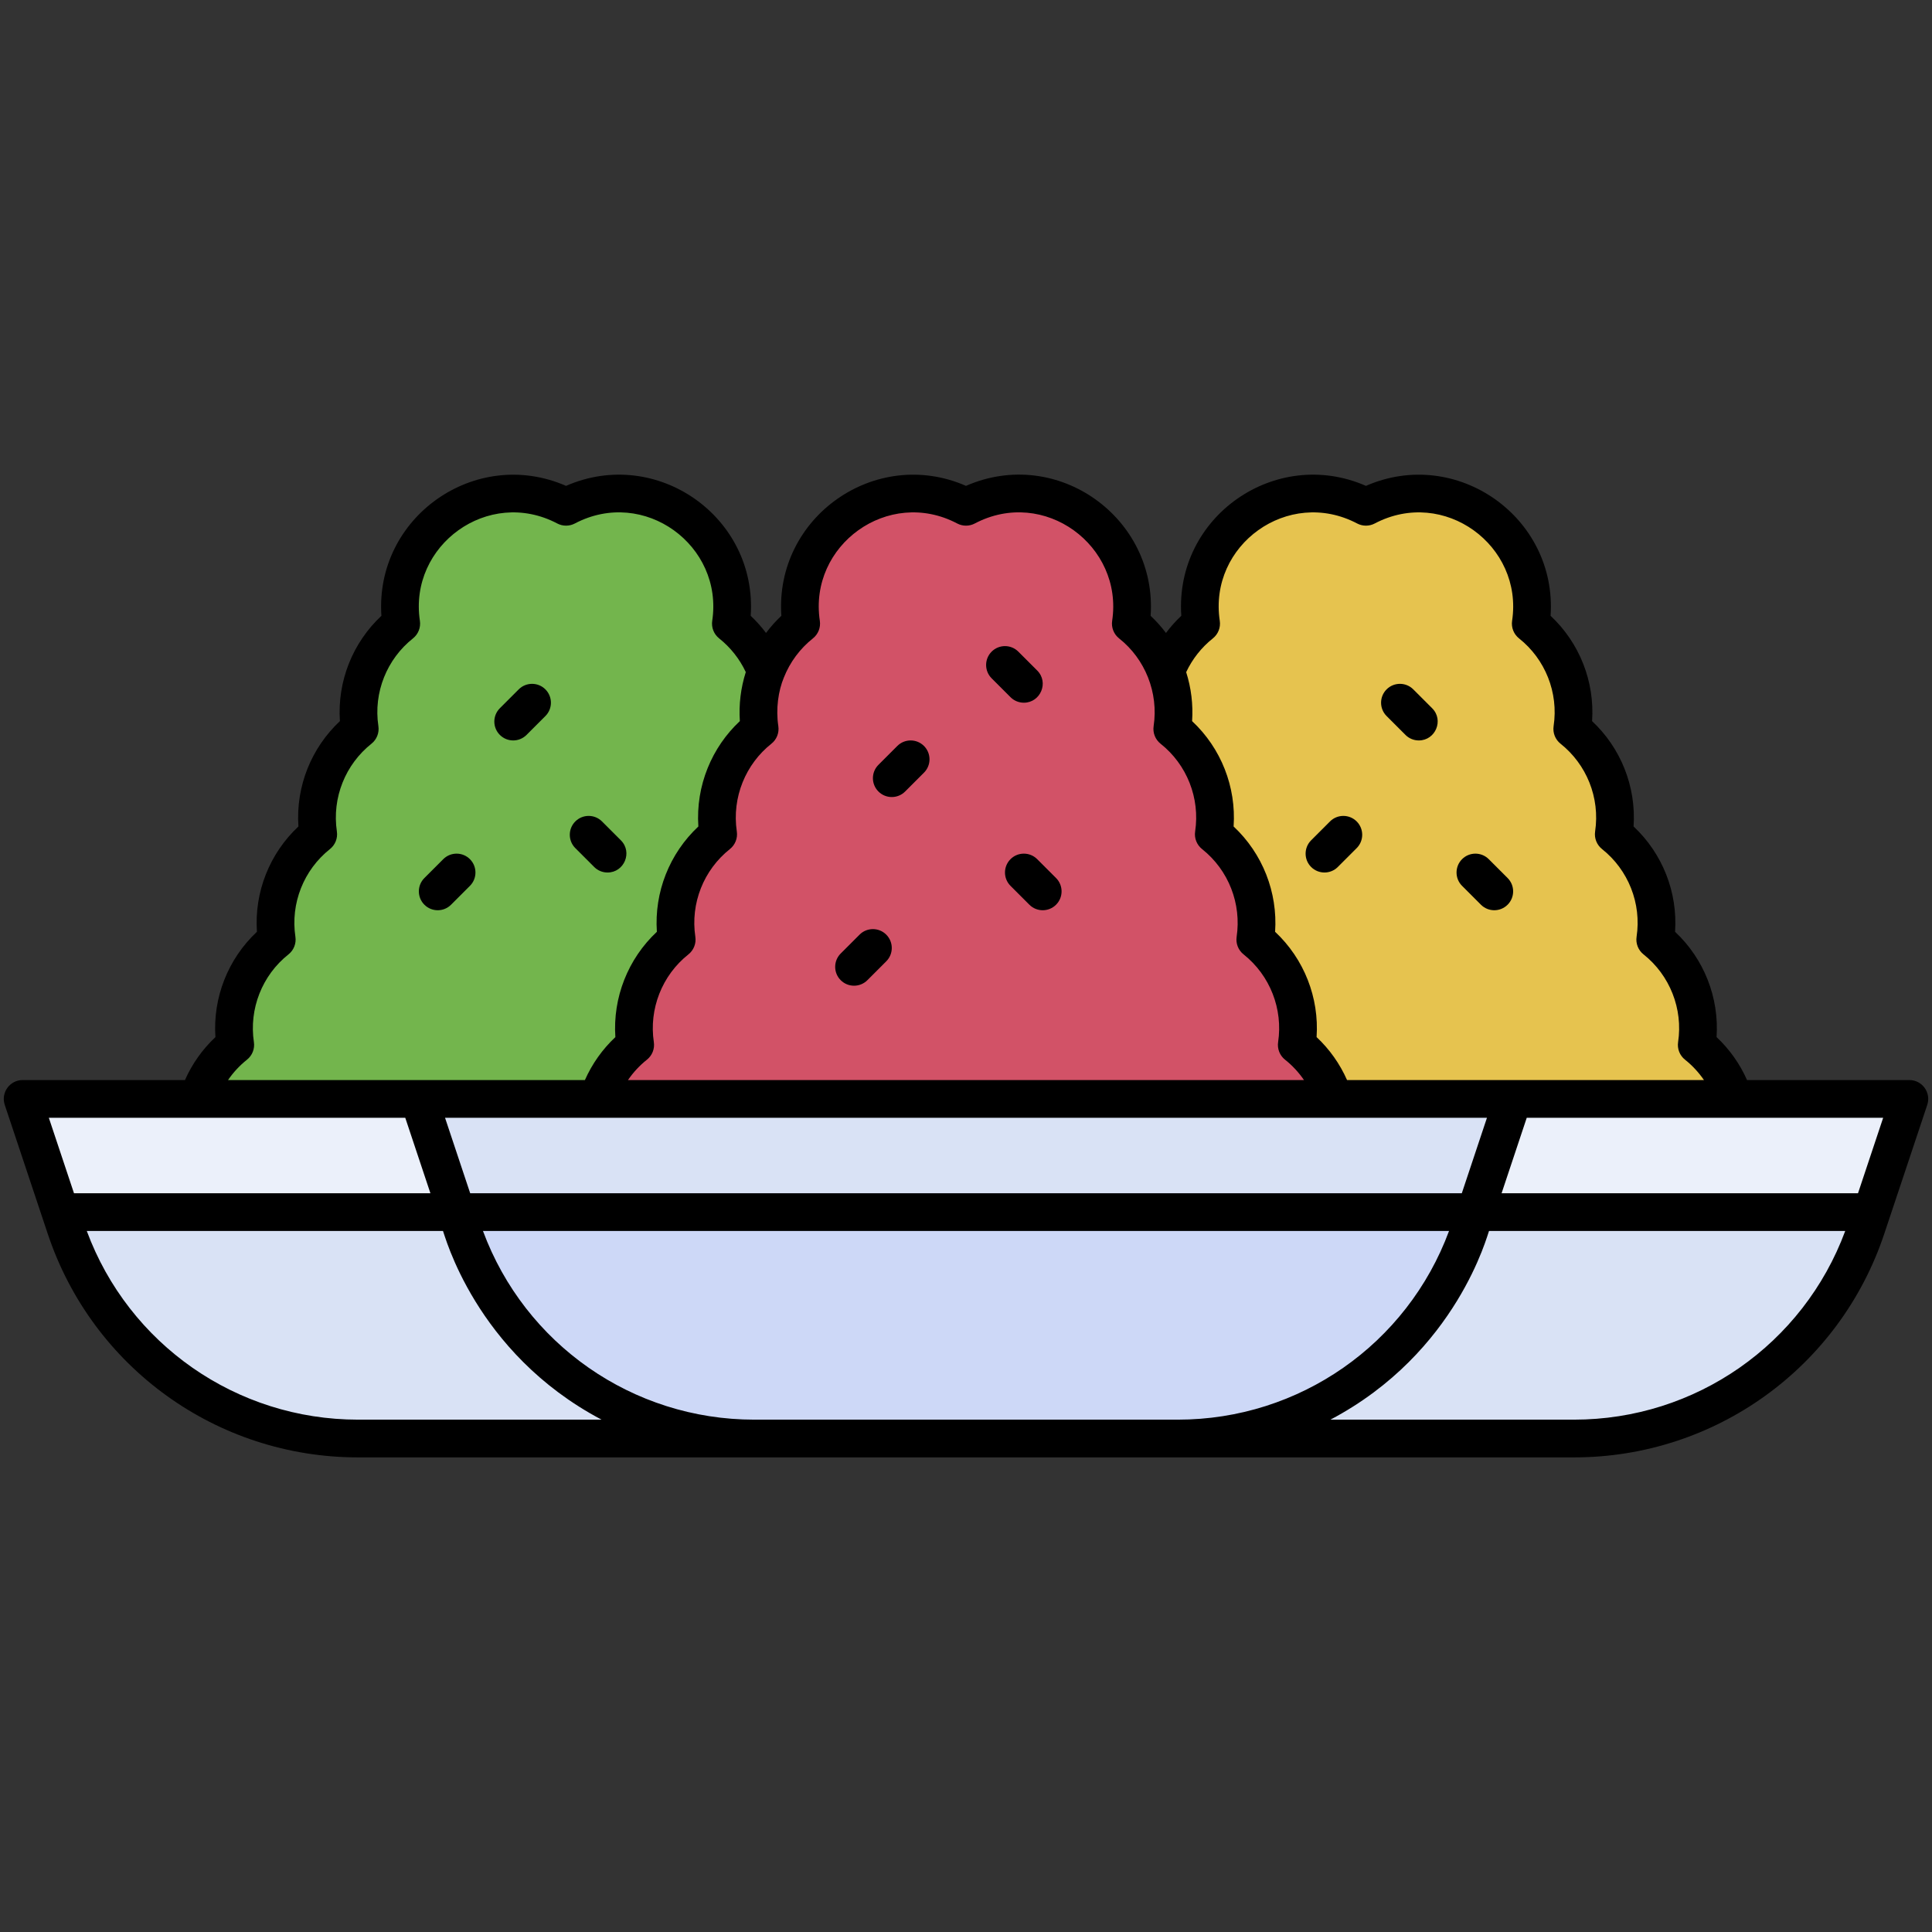 <?xml version="1.0" ?><svg xmlns="http://www.w3.org/2000/svg" xmlns:xlink="http://www.w3.org/1999/xlink" version="1.1" viewBox="0 0 512 512" style="enable-background:new 0 0 512 512;" xml:space="preserve"><rect x="0" y="0" width="512" height="512" fill="#333333" stroke="none"/><g id="_x31_7_x2C__Holi_x2C__cultures_x2C__festival_x2C__holiday_x2C__colors_x2C__powder"><g><g><path style="fill:#E6C34F;" d="M459.556,291.223c21.839,59.999-216.547,54.799-195.107,0c1.622-5.207,4.978-10.407,9.89-14.31     c-1.561-10.349,2.431-21.119,11-27.91c-1.593-10.566,2.575-21.224,10.99-27.91c-1.195-8.046,0.918-15.875,5.35-22v-0.01     c1.62-2.25,3.53-4.23,5.65-5.91c-1.598-10.611,2.616-21.266,11-27.91c-3.637-24.118,21.782-42.472,43.679-30.96     c21.986-11.56,47.295,6.979,43.679,30.96c8.425,6.691,12.579,17.359,10.99,27.91c8.337,6.607,12.609,17.229,11,27.92     c8.549,6.792,12.55,17.49,11,27.91c8.399,6.673,12.586,17.325,10.99,27.91C454.48,280.728,457.895,285.889,459.556,291.223z"/><path style="fill:#73B54D;" d="M247.567,291.223c21.839,59.999-216.547,54.799-195.107,0c1.622-5.207,4.978-10.407,9.89-14.31     c-1.561-10.349,2.431-21.119,11-27.91c-1.593-10.566,2.575-21.224,10.99-27.91c-1.195-8.046,0.918-15.875,5.35-22v-0.01     c1.62-2.25,3.53-4.23,5.65-5.91c-1.598-10.611,2.616-21.266,11-27.91c-3.637-24.118,21.782-42.472,43.679-30.96     c21.986-11.56,47.295,6.979,43.679,30.96c8.425,6.691,12.579,17.359,10.99,27.91c8.337,6.607,12.609,17.229,11,27.92     c8.549,6.792,12.55,17.49,11,27.91c8.399,6.673,12.586,17.325,10.99,27.91C242.491,280.728,245.906,285.889,247.567,291.223z"/><path style="fill:#D25267;" d="M353.549,291.223c21.839,59.999-216.547,54.799-195.107,0c1.622-5.207,4.978-10.407,9.89-14.31     c-1.561-10.349,2.431-21.119,11-27.91c-1.593-10.566,2.575-21.224,10.99-27.91c-1.195-8.046,0.918-15.875,5.35-22v-0.01     c1.62-2.25,3.53-4.23,5.65-5.91c-1.598-10.611,2.616-21.266,11-27.91c-3.637-24.118,21.782-42.472,43.679-30.96     c21.986-11.56,47.295,6.979,43.679,30.96c8.425,6.691,12.579,17.359,10.99,27.91c8.337,6.607,12.609,17.229,11,27.92     c8.549,6.792,12.55,17.49,11,27.91c8.399,6.673,12.586,17.325,10.99,27.91C348.473,280.728,351.887,285.889,353.549,291.223z"/><polygon style="fill:#EBF0FA;" points="111.002,291.223 129.002,306.223 121.002,321.223 70.669,331.023 16.003,321.223      6.004,291.223 52.453,291.223    "/><polygon style="fill:#EBF0FA;" points="505.997,291.223 495.997,321.223 439.664,331.023 390.998,321.223 385.665,304.356      400.998,291.223 459.547,291.223    "/><path style="fill:#D9E2F5;" d="M495.997,321.223l-1.39,4.16c-11.11,33.35-42.319,55.839-77.469,55.839H312.139l78.859-59.999     H495.997z"/><path style="fill:#D9E2F5;" d="M199.861,381.222H94.862c-35.15,0-66.359-22.49-77.469-55.839l-1.39-4.16h104.999L199.861,381.222     z"/><path style="fill:#D9E2F5;" d="M400.998,291.223l-10,30l-134.978,14.8l-135.018-14.8l-10-30     C141.556,291.223,369.739,291.223,400.998,291.223z"/><path style="fill:#CDD8F7;" d="M390.998,321.223l-1.39,4.17c-11.11,33.34-42.319,55.829-77.469,55.829h-7.28h-97.719h-7.28     c-35.15,0-66.359-22.49-77.469-55.829l-1.39-4.17h14.67h240.657H390.998z"/><path d="M119.537,239.759l5-5c1.953-1.952,1.953-5.118,0-7.07c-1.951-1.953-5.119-1.953-7.07,0l-5,5     c-1.953,1.952-1.953,5.118,0,7.07C114.418,241.712,117.586,241.712,119.537,239.759z"/><path d="M157.466,229.759c0.976,0.977,2.256,1.465,3.535,1.465c4.407,0,6.701-5.371,3.535-8.535l-5-5     c-1.951-1.953-5.119-1.953-7.07,0c-1.953,1.952-1.953,5.118,0,7.07L157.466,229.759z"/><path d="M139.537,194.76l5-5c1.953-1.952,1.953-5.118,0-7.07c-1.951-1.953-5.119-1.953-7.07,0l-5,5     c-1.953,1.952-1.953,5.118,0,7.07C134.418,196.713,137.586,196.713,139.537,194.76z"/><path d="M505.997,286.223H462.98c-1.901-4.294-4.646-8.172-8.071-11.378c0.714-10.457-3.327-20.74-10.999-27.912     c0.714-10.482-3.319-20.721-10.994-27.91c0.723-10.745-3.502-20.9-10.997-27.917c0.715-10.485-3.322-20.733-10.999-27.913     c1.779-26.143-24.931-44.933-48.929-34.434c-23.895-10.473-50.727,8.106-48.933,34.437c-1.489,1.394-2.845,2.917-4.065,4.543     c-1.221-1.626-2.577-3.149-4.063-4.537c1.778-25.958-24.705-45.039-48.934-34.443c-23.986-10.498-50.712,8.278-48.927,34.435     c-1.487,1.391-2.844,2.914-4.065,4.54c-1.219-1.624-2.574-3.146-4.062-4.538c1.786-26.208-24.913-44.942-48.934-34.437     c-24.033-10.492-50.707,8.3-48.928,34.434c-7.629,7.136-11.719,17.362-10.999,27.913c-7.481,7.004-11.72,17.152-10.997,27.917     c-7.67,7.184-11.709,17.417-10.994,27.91c-7.656,7.158-11.715,17.435-10.999,27.912c-3.424,3.205-6.168,7.081-8.071,11.378H6.004     c-3.409,0-5.823,3.345-4.743,6.581l11.389,34.159c11.808,35.445,44.848,59.259,82.214,59.259c10.916,0,311.36,0,322.275,0     c37.366,0,70.405-23.814,82.212-59.255l11.39-34.163C511.819,289.572,509.409,286.223,505.997,286.223z M492.391,316.223h-94.455     l6.666-20c21.675,0,75.697,0,94.458,0L492.391,316.223z M199.861,376.222c-32.197,0-60.755-19.989-71.869-49.999h256.016     c-11.114,30.01-39.672,49.999-71.869,49.999H199.861z M394.061,296.223l-6.666,20H124.605l-6.666-20     C139.717,296.223,380.659,296.223,394.061,296.223z M321.419,169.18c1.401-1.113,2.101-2.891,1.834-4.66     c-3.03-20.088,18.143-35.402,36.408-25.79c1.457,0.769,3.199,0.766,4.658-0.001c18.344-9.656,39.409,5.859,36.405,25.791     c-0.267,1.771,0.435,3.551,1.839,4.664c6.91,5.475,10.505,14.325,9.161,23.246c-0.267,1.77,0.433,3.547,1.834,4.66     c6.854,5.446,10.506,14.234,9.165,23.27c-0.263,1.767,0.437,3.538,1.835,4.649c6.957,5.526,10.492,14.389,9.156,23.25     c-0.267,1.771,0.435,3.551,1.839,4.664c6.992,5.541,10.486,14.458,9.161,23.245c-0.267,1.77,0.433,3.547,1.834,4.66     c1.941,1.542,3.625,3.369,5.021,5.395c-9.276,0-84.687,0-94.587,0c-1.904-4.302-4.649-8.18-8.07-11.381     c0.712-10.464-3.308-20.71-10.994-27.909c0.704-10.482-3.318-20.72-10.997-27.908c0.715-10.488-3.317-20.738-11-27.921     c0.297-4.376-0.238-8.787-1.57-12.979C315.982,174.649,318.401,171.578,321.419,169.18z M215.426,169.184     c1.404-1.113,2.106-2.894,1.839-4.665c-3.023-20.02,18.135-35.42,36.405-25.79c1.459,0.768,3.201,0.768,4.66,0     c18.376-9.683,39.407,5.893,36.405,25.79c-0.267,1.771,0.434,3.551,1.837,4.664c6.896,5.443,10.491,14.372,9.153,23.248     c-0.267,1.771,0.435,3.55,1.839,4.663c6.978,5.529,10.492,14.41,9.161,23.257c-0.267,1.77,0.434,3.546,1.834,4.659     c7.082,5.625,10.464,14.531,9.165,23.258c-0.263,1.768,0.437,3.54,1.835,4.651c7.058,5.607,10.472,14.517,9.156,23.249     c-0.267,1.771,0.435,3.551,1.839,4.664c1.939,1.536,3.622,3.363,5.018,5.392h-179.15c1.396-2.027,3.08-3.854,5.02-5.395     c1.401-1.113,2.101-2.891,1.834-4.66c-1.32-8.752,2.14-17.682,9.161-23.245c1.404-1.113,2.105-2.893,1.839-4.664     c-1.335-8.858,2.196-17.72,9.156-23.25c1.398-1.111,2.098-2.883,1.835-4.649c-1.354-9.12,2.394-17.906,9.159-23.266     c1.405-1.112,2.106-2.892,1.84-4.663c-0.689-4.572-0.014-9.322,1.474-12.892C209.359,175.465,212.016,171.886,215.426,169.184z      M65.453,280.828c1.401-1.113,2.101-2.891,1.834-4.66c-1.32-8.752,2.14-17.682,9.161-23.245c1.404-1.113,2.105-2.893,1.839-4.664     c-1.335-8.858,2.196-17.72,9.156-23.25c1.398-1.111,2.098-2.883,1.835-4.649c-1.34-9.028,2.305-17.82,9.165-23.27     c1.401-1.113,2.101-2.891,1.834-4.66c-1.35-8.959,2.284-17.797,9.161-23.246c1.404-1.113,2.105-2.893,1.839-4.664     c-3.011-19.981,18.097-35.428,36.405-25.791c1.458,0.767,3.2,0.77,4.658,0.001c18.366-9.665,39.417,5.837,36.408,25.79     c-0.267,1.77,0.433,3.547,1.834,4.66c3.014,2.395,5.432,5.46,7.063,8.932c-1.335,4.195-1.871,8.61-1.574,12.991     c-7.39,6.9-11.726,17.059-10.997,27.921c-7.67,7.184-11.709,17.417-10.994,27.91c-7.659,7.161-11.713,17.435-10.999,27.912     c-3.425,3.206-6.169,7.083-8.071,11.378c-9.876,0-85.325,0-94.577,0C61.829,284.196,63.513,282.369,65.453,280.828z      M107.399,296.223l6.666,20H19.609l-6.668-20C26.475,296.223,93.074,296.223,107.399,296.223z M94.863,376.222     c-32.194,0-60.748-19.988-71.866-49.999h94.402c0.369,0.647,8.422,32.284,42.024,49.999H94.863z M417.137,376.222h-64.559     c33.68-17.757,41.691-49.417,42.024-49.999h94.401C477.888,356.233,449.332,376.222,417.137,376.222z"/><path d="M392.463,239.759c1.951,1.953,5.119,1.953,7.07,0c1.953-1.952,1.953-5.118,0-7.07l-5-5c-1.951-1.953-5.119-1.953-7.07,0     c-1.953,1.952-1.953,5.118,0,7.07L392.463,239.759z"/><path d="M354.534,229.759l5-5c1.953-1.952,1.953-5.118,0-7.07c-1.951-1.953-5.119-1.953-7.07,0l-5,5     c-1.953,1.952-1.953,5.118,0,7.07C349.415,231.712,352.583,231.713,354.534,229.759z"/><path d="M372.463,194.76c0.976,0.977,2.256,1.465,3.535,1.465c4.407,0,6.701-5.371,3.535-8.535l-5-5     c-1.951-1.953-5.119-1.953-7.07,0c-1.953,1.952-1.953,5.118,0,7.07L372.463,194.76z"/><path d="M229.866,259.759l5-5c1.953-1.952,1.953-5.118,0-7.07c-1.951-1.953-5.119-1.953-7.07,0l-5,5     c-1.953,1.952-1.953,5.118,0,7.07C224.746,261.712,227.914,261.712,229.866,259.759z"/><path d="M267.795,227.689c-1.953,1.952-1.953,5.118,0,7.07l5,5c1.951,1.953,5.119,1.953,7.07,0c1.953-1.952,1.953-5.118,0-7.07     l-5-5C272.914,225.736,269.746,225.736,267.795,227.689z"/><path d="M239.866,209.76l5-5c1.953-1.952,1.953-5.118,0-7.07c-1.951-1.953-5.119-1.953-7.07,0l-5,5     c-1.953,1.952-1.953,5.118,0,7.07C234.746,211.713,237.914,211.713,239.866,209.76z"/><path d="M267.795,184.76c0.976,0.977,2.256,1.465,3.535,1.465c4.407,0,6.701-5.371,3.535-8.535l-5-5     c-1.951-1.953-5.119-1.953-7.07,0c-1.953,1.952-1.953,5.118,0,7.07L267.795,184.76z"/></g></g></g><g id="Layer_1"/></svg>